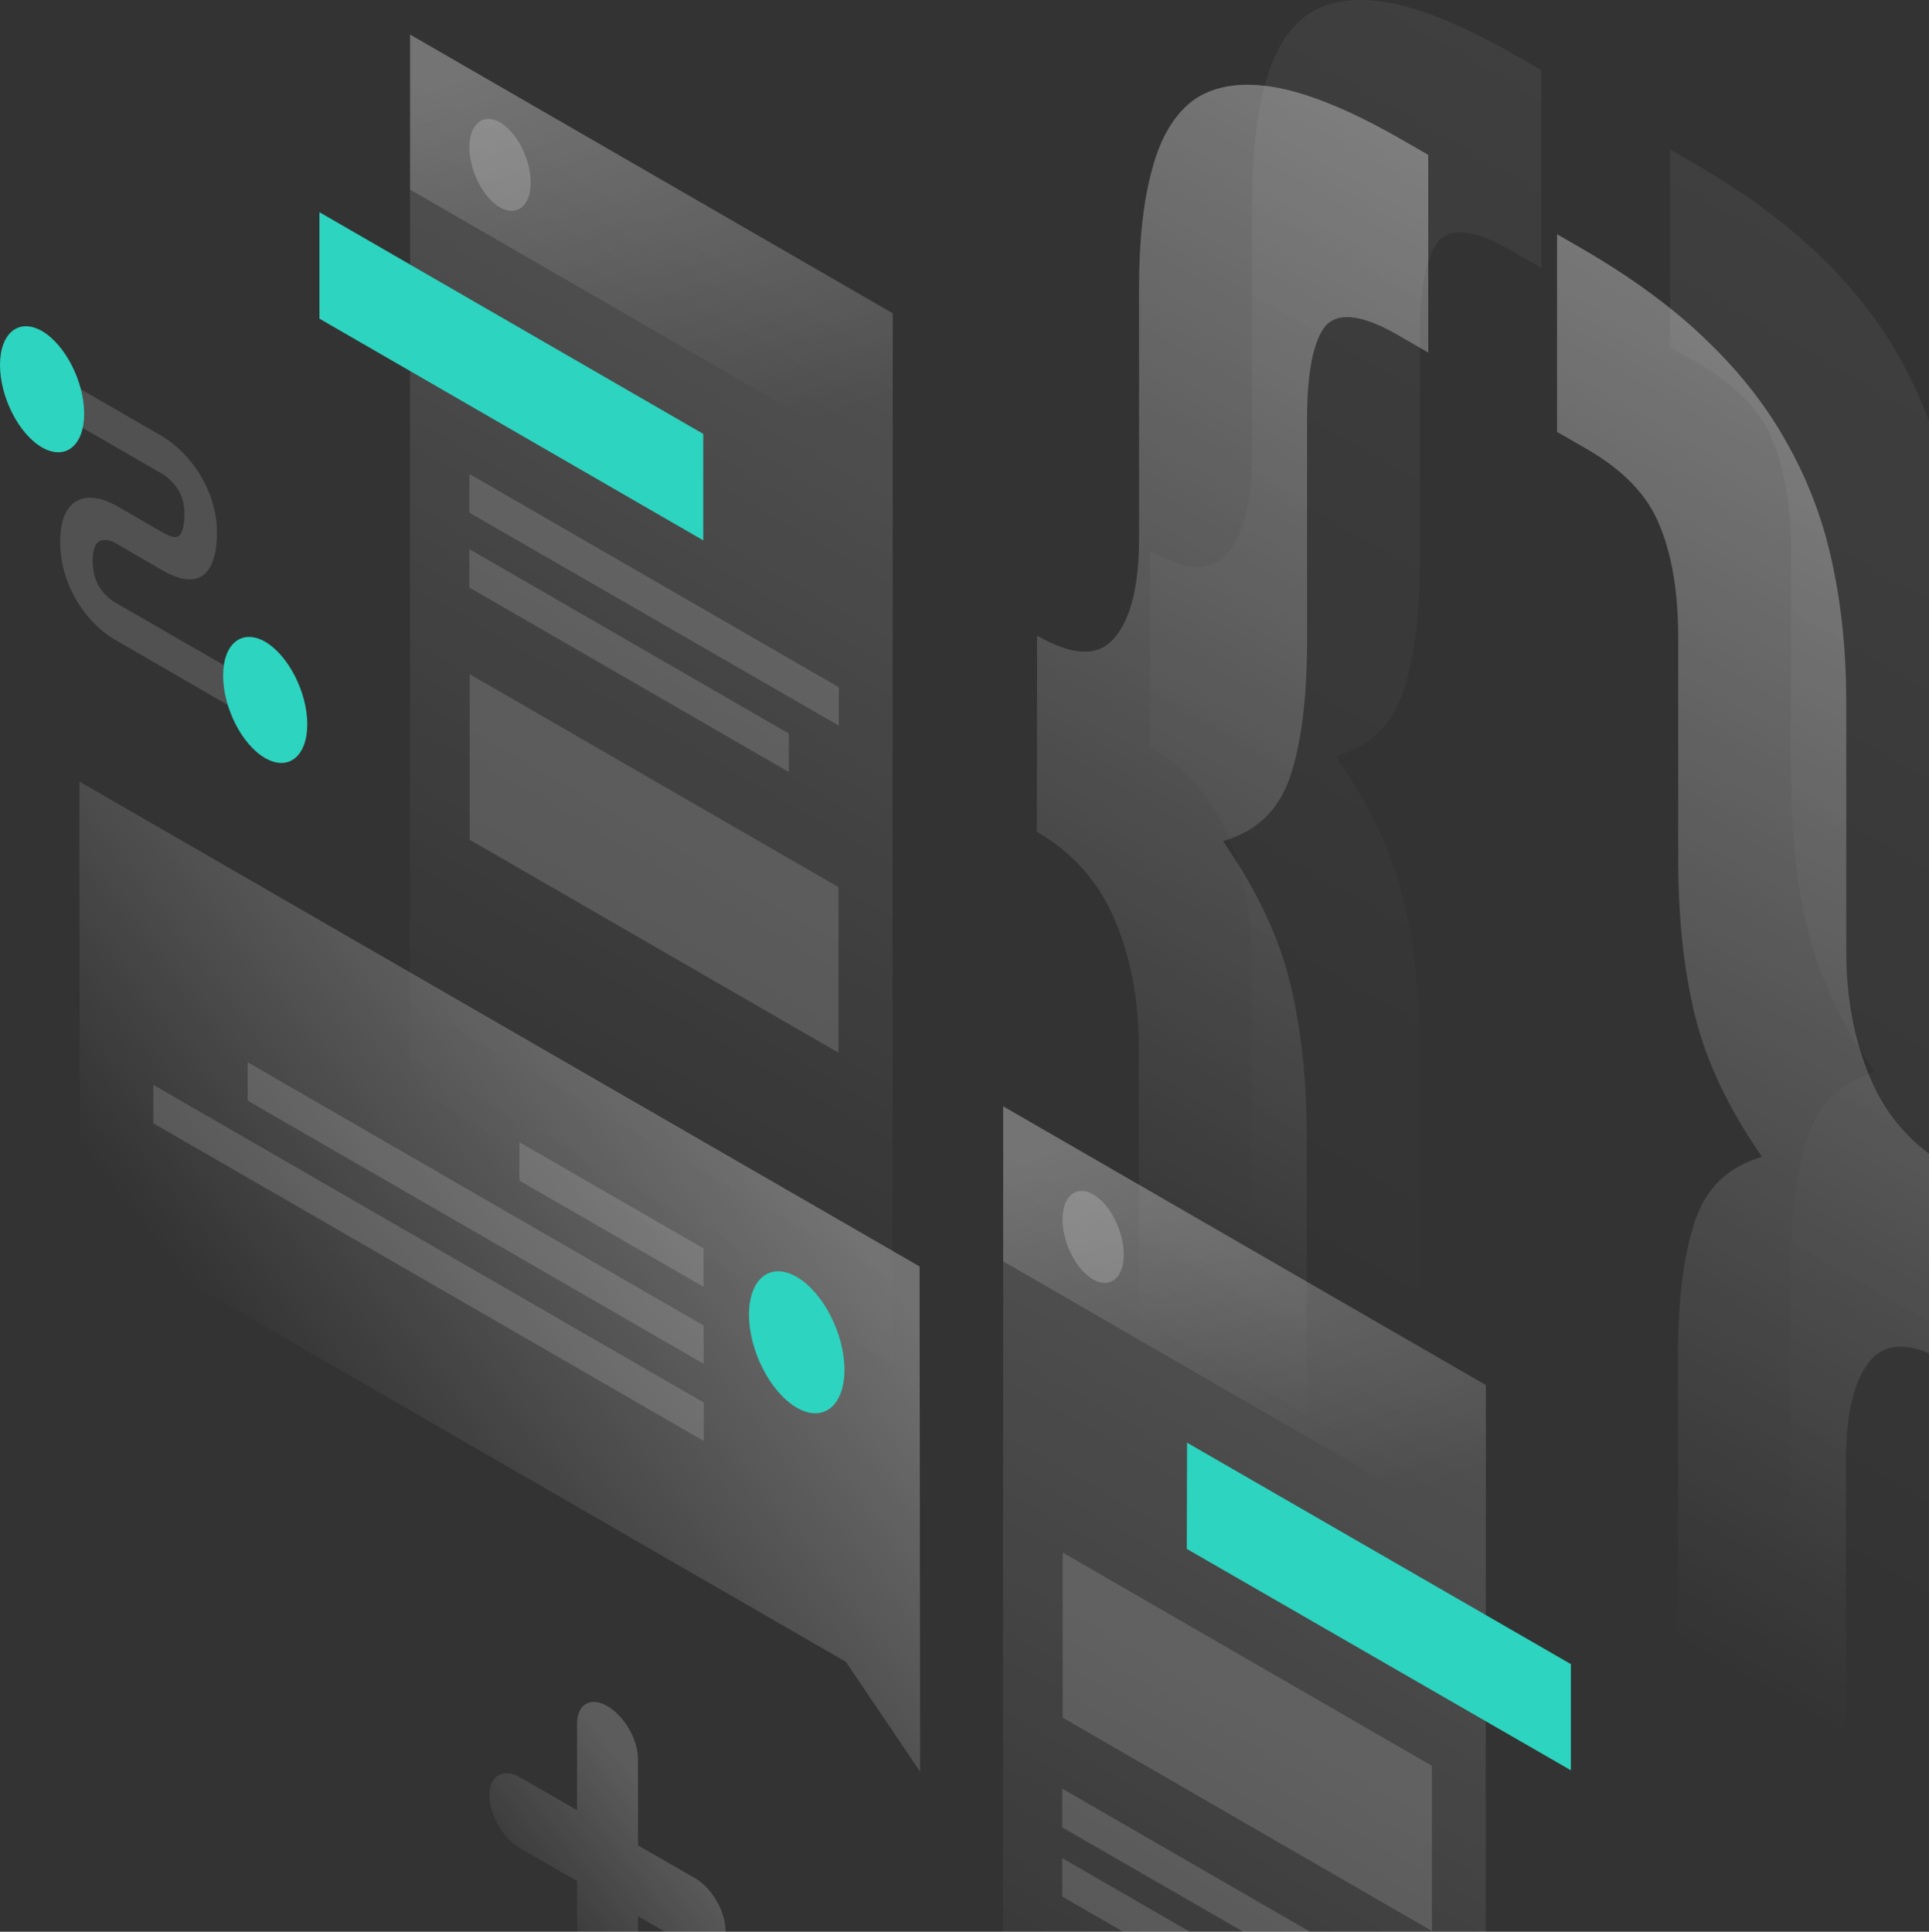 <svg width="683" height="684" viewBox="0 0 683 684" fill="none" xmlns="http://www.w3.org/2000/svg">
<rect x="0" y="0" width="683" height="684" fill="#333333" stroke="none"/>
<path opacity="0.07" d="M729.7 452.537C717 445.137 707.8 444.937 702.1 451.937C696.4 458.837 693.6 470.537 693.6 487.037V575.937C693.6 592.837 692 606.837 688.9 617.937C685.8 629.437 680.5 637.637 673.2 642.437C666.1 647.337 656.5 648.637 644.3 646.337C632.4 644.137 617.5 637.937 599.7 627.637L591.2 622.737V552.737L601.8 558.837C614.5 566.237 623 567.137 627.3 561.737C631.8 556.537 634.1 545.637 634.1 529.137V450.837C634.1 430.437 636.1 414.337 640.1 402.437C644.1 390.537 652 383.037 663.9 379.637C652 362.537 644.1 345.837 640.1 329.437C636.1 313.037 634.2 294.637 634.2 274.237V195.937C634.2 179.437 631.9 166.037 627.4 155.537C623.2 145.237 614.7 136.437 601.9 129.037L591.3 122.937V52.937L599.8 57.837C617.6 68.137 632.5 79.037 644.4 90.637C656.6 102.337 666.2 114.837 673.3 127.937C680.7 141.237 685.9 155.437 689 170.537C692.1 185.237 693.7 201.137 693.7 217.937V306.837C693.7 323.337 696.5 338.337 702.2 351.737C707.9 365.237 717.1 375.637 729.8 382.937L729.7 452.537Z" fill="url(#paint0_linear)"/>
<path opacity="0.07" d="M407.2 195.037C419.9 202.437 429.1 202.637 434.8 195.637C440.5 188.737 443.3 177.037 443.3 160.537V71.637C443.3 54.737 444.9 40.737 448 29.637C451.1 18.137 456.2 9.837 463.3 4.937C470.7 0.137 480.3 -1.163 492.2 1.037C504.4 3.337 519.4 9.637 537.2 19.937L545.7 24.837V94.837L535.1 88.737C522.4 81.337 513.7 80.337 509.2 85.537C505 90.937 502.8 101.837 502.8 118.337V196.637C502.8 217.037 500.8 233.137 496.8 245.037C492.8 256.837 484.9 264.437 473 267.837C484.9 284.937 492.8 301.637 496.8 318.037C500.8 334.437 502.7 352.837 502.7 373.237V451.537C502.7 468.037 504.8 481.437 509.1 491.737C513.6 502.237 522.3 511.137 535 518.437L545.6 524.537V594.537L537.1 589.637C519.3 579.337 504.3 568.337 492.1 556.637C480.2 545.037 470.6 532.637 463.2 519.337C456.1 506.237 451 492.137 447.9 476.937C444.8 462.237 443.2 446.337 443.2 429.537V340.637C443.2 324.137 440.4 309.137 434.7 295.737C429 282.237 419.8 271.837 407.1 264.537L407.2 195.037Z" fill="url(#paint1_linear)"/>
<path opacity="0.4" d="M689.7 482.537C677 475.137 667.8 474.937 662.1 481.937C656.4 488.837 653.6 500.537 653.6 517.037V605.937C653.6 622.837 652 636.837 648.9 647.937C645.8 659.437 640.5 667.637 633.2 672.437C626.1 677.337 616.5 678.637 604.3 676.337C592.4 674.137 577.5 667.937 559.7 657.637L551.2 652.737V582.737L561.8 588.837C574.5 596.237 583 597.137 587.3 591.737C591.8 586.537 594.1 575.637 594.1 559.137V480.837C594.1 460.437 596.1 444.337 600.1 432.437C604.1 420.537 612 413.037 623.9 409.637C612 392.537 604.1 375.837 600.1 359.437C596.1 343.037 594.2 324.637 594.2 304.237V225.937C594.2 209.437 591.9 196.037 587.4 185.537C583.2 175.237 574.7 166.437 561.9 159.037L551.3 152.937V82.937L559.8 87.837C577.6 98.137 592.5 109.037 604.4 120.637C616.6 132.337 626.2 144.837 633.3 157.937C640.7 171.237 645.9 185.437 649 200.537C652.1 215.237 653.7 231.137 653.7 247.937V336.837C653.7 353.337 656.5 368.337 662.2 381.737C667.9 395.237 677.1 405.637 689.8 412.937L689.7 482.537Z" fill="url(#paint2_linear)"/>
<path opacity="0.4" d="M367.2 225.037C379.9 232.437 389.1 232.637 394.8 225.637C400.5 218.737 403.3 207.037 403.3 190.537V101.637C403.3 84.737 404.9 70.737 408 59.637C411.1 48.137 416.2 39.837 423.3 34.937C430.7 30.137 440.3 28.837 452.2 31.037C464.4 33.337 479.4 39.637 497.2 49.937L505.7 54.837V124.837L495.1 118.737C482.4 111.337 473.7 110.337 469.2 115.537C465 120.937 462.8 131.837 462.8 148.337V226.637C462.8 247.037 460.8 263.137 456.8 275.037C452.8 286.837 444.9 294.437 433 297.837C444.9 314.937 452.8 331.637 456.8 348.037C460.8 364.437 462.7 382.837 462.7 403.237V481.537C462.7 498.037 464.8 511.437 469.1 521.737C473.6 532.237 482.3 541.137 495 548.437L505.6 554.537V624.537L497.1 619.637C479.3 609.337 464.3 598.337 452.1 586.637C440.2 575.037 430.6 562.637 423.2 549.337C416.1 536.237 411 522.137 407.9 506.937C404.8 492.237 403.2 476.337 403.2 459.537V370.637C403.2 354.137 400.4 339.137 394.7 325.737C389 312.237 379.8 301.837 367.1 294.537L367.2 225.037Z" fill="url(#paint3_linear)"/>
<path opacity="0.15" d="M145.2 12.237L316.1 110.937L316 520.237L145.1 421.537L145.2 12.237Z" fill="url(#paint4_linear)"/>
<path d="M113.1 75.137L249 153.637V191.337L113.1 112.837V75.137Z" fill="#2DD4BF"/>
<path opacity="0.15" d="M166.3 238.737L296.9 314.137V372.737L166.3 297.337V238.737Z" fill="white"/>
<path opacity="0.15" d="M166.2 167.837L297 243.337V256.937L166.2 181.537V167.837Z" fill="white"/>
<path opacity="0.15" d="M166.2 194.437L279.3 259.737V273.337L166.2 208.037V194.437Z" fill="white"/>
<path opacity="0.2" d="M145.2 12.237L316.1 110.937V165.837L145.2 67.137V12.237Z" fill="url(#paint5_linear)"/>
<path opacity="0.2" d="M187.9 64.637C187.9 72.937 183 76.837 177 73.437C171 69.937 166.2 60.437 166.2 52.137C166.2 43.837 171.1 39.937 177.1 43.337C183 46.837 187.9 56.337 187.9 64.637Z" fill="white"/>
<path opacity="0.15" d="M355.2 391.737L526.1 490.437L526 899.737L355.1 801.037L355.2 391.737Z" fill="url(#paint6_linear)"/>
<path d="M420.3 510.837L556.2 589.237V626.837L420.2 548.437L420.3 510.837Z" fill="#2DD4BF"/>
<path opacity="0.15" d="M376.3 549.737L507 625.237V683.737L376.3 608.237V549.737Z" fill="white"/>
<path opacity="0.15" d="M376.1 633.337L506.9 708.837V722.437L376.1 647.037V633.337Z" fill="white"/>
<path opacity="0.15" d="M376.1 657.937L489.2 723.237V736.837L376.1 671.537V657.937Z" fill="white"/>
<path opacity="0.2" d="M355.2 391.737L526.1 490.437V545.337L355.2 446.637V391.737Z" fill="url(#paint7_linear)"/>
<path opacity="0.2" d="M397.9 444.237C397.9 452.537 393 456.437 387 453.037C381 449.537 376.2 440.037 376.2 431.737C376.2 423.437 381.1 419.537 387.1 422.937C393 426.337 397.9 435.937 397.9 444.237Z" fill="white"/>
<path opacity="0.3" d="M325.6 448.437L28.1 276.737L28.2 431.837L299.5 588.437L325.8 627.337L325.6 448.437Z" fill="url(#paint8_linear)"/>
<path opacity="0.15" d="M249.1 442.037L183.9 404.437V418.037L249.1 455.637V442.037Z" fill="white"/>
<path opacity="0.15" d="M249.1 469.337L87.7 376.137V389.737L249.2 482.937L249.1 469.337Z" fill="white"/>
<path opacity="0.15" d="M249.2 496.637L54.3 384.137V397.737L249.2 510.237V496.637Z" fill="white"/>
<path d="M265.2 465.537C265.2 478.337 272.8 493.037 282.1 498.437C291.4 503.837 299 497.837 299 485.037C299 472.237 291.4 457.537 282.1 452.137C272.7 446.737 265.2 452.737 265.2 465.537Z" fill="#2DD4BF"/>
<path opacity="0.15" d="M57.5 167.837L18.1 145.037V131.737L57.5 154.537C60.7 156.437 65.4 160.137 69.4 165.937C73.7 172.137 76.8 179.937 76.8 188.437C76.8 197.837 74.4 203.137 69.9 204.737C65.6 206.137 60.6 203.737 57.5 201.937L41.3 192.537L41.2 192.437C39.8 191.637 37.6 190.837 35.9 191.337C34.5 191.737 32.8 193.237 32.8 198.437C32.8 203.637 34.4 206.837 35.8 208.737C37.5 211.137 39.7 212.837 41.1 213.537L41.3 213.637L90.9 242.237V255.537L41.6 227.037C38.2 225.237 33.3 221.537 29.1 215.637C24.5 209.137 21.3 200.937 21.3 191.737C21.3 182.637 24.5 177.937 29 176.637C33.2 175.437 38.1 177.237 41.5 179.237L57.6 188.537C59.9 189.837 61.7 190.437 62.8 190.037C63.7 189.737 65.3 188.437 65.3 181.737C65.3 177.337 63.9 174.537 62.5 172.537C60.9 170.337 58.8 168.537 57.5 167.837Z" fill="white"/>
<path d="M29.8 146.437C29.8 157.837 23.1 163.137 14.9 158.437C6.7 153.737 0 140.637 0 129.237C0 117.837 6.7 112.537 14.9 117.237C23.1 122.037 29.8 135.137 29.8 146.437Z" fill="#2DD4BF"/>
<path d="M108.8 256.437C108.8 267.837 102.1 273.137 93.9 268.437C85.7 263.737 79 250.637 79 239.237C79 227.837 85.7 222.537 93.9 227.237C102.1 232.037 108.8 245.137 108.8 256.437Z" fill="#2DD4BF"/>
<path opacity="0.2" d="M215.1 604.137C221.1 607.637 225.9 615.937 225.9 622.937V653.437L246.1 665.037C252.1 668.537 256.9 676.837 256.9 683.837C256.9 690.737 252 693.537 246.1 690.137L225.9 678.537V709.037C225.9 715.937 221 718.737 215.1 715.337C209.1 711.837 204.3 703.537 204.3 696.537V666.037L184.1 654.437C178.1 650.937 173.3 642.637 173.3 635.637C173.3 628.737 178.2 625.937 184.1 629.337L204.3 640.937V610.437C204.3 603.437 209.1 600.637 215.1 604.137Z" fill="url(#paint9_linear)"/>
<defs>
<linearGradient id="paint0_linear" x1="792.614" y1="73.156" x2="545.984" y2="500.603" gradientUnits="userSpaceOnUse">
<stop stop-color="white"/>
<stop offset="1" stop-color="white" stop-opacity="0"/>
</linearGradient>
<linearGradient id="paint1_linear" x1="674.027" y1="2.884" x2="427.396" y2="430.332" gradientUnits="userSpaceOnUse">
<stop stop-color="white"/>
<stop offset="1" stop-color="white" stop-opacity="0"/>
</linearGradient>
<linearGradient id="paint2_linear" x1="752.614" y1="103.156" x2="505.984" y2="530.603" gradientUnits="userSpaceOnUse">
<stop stop-color="white"/>
<stop offset="1" stop-color="white" stop-opacity="0"/>
</linearGradient>
<linearGradient id="paint3_linear" x1="634.026" y1="32.884" x2="387.396" y2="460.332" gradientUnits="userSpaceOnUse">
<stop stop-color="white"/>
<stop offset="1" stop-color="white" stop-opacity="0"/>
</linearGradient>
<linearGradient id="paint4_linear" x1="319.201" y1="112.69" x2="155.933" y2="395.554" gradientUnits="userSpaceOnUse">
<stop stop-color="white"/>
<stop offset="1" stop-color="white" stop-opacity="0"/>
</linearGradient>
<linearGradient id="paint5_linear" x1="203.837" y1="13.073" x2="255.85" y2="160.55" gradientUnits="userSpaceOnUse">
<stop stop-color="white"/>
<stop offset="1" stop-color="white" stop-opacity="0"/>
</linearGradient>
<linearGradient id="paint6_linear" x1="529.193" y1="492.215" x2="365.925" y2="775.079" gradientUnits="userSpaceOnUse">
<stop stop-color="white"/>
<stop offset="1" stop-color="white" stop-opacity="0"/>
</linearGradient>
<linearGradient id="paint7_linear" x1="413.829" y1="392.598" x2="465.842" y2="540.075" gradientUnits="userSpaceOnUse">
<stop stop-color="white"/>
<stop offset="1" stop-color="white" stop-opacity="0"/>
</linearGradient>
<linearGradient id="paint8_linear" x1="260.732" y1="386.369" x2="107.081" y2="506.673" gradientUnits="userSpaceOnUse">
<stop stop-color="white"/>
<stop offset="1" stop-color="white" stop-opacity="0"/>
</linearGradient>
<linearGradient id="paint9_linear" x1="235.959" y1="643.1" x2="183.587" y2="684.405" gradientUnits="userSpaceOnUse">
<stop stop-color="white"/>
<stop offset="1" stop-color="white" stop-opacity="0"/>
</linearGradient>
</defs>
</svg>

